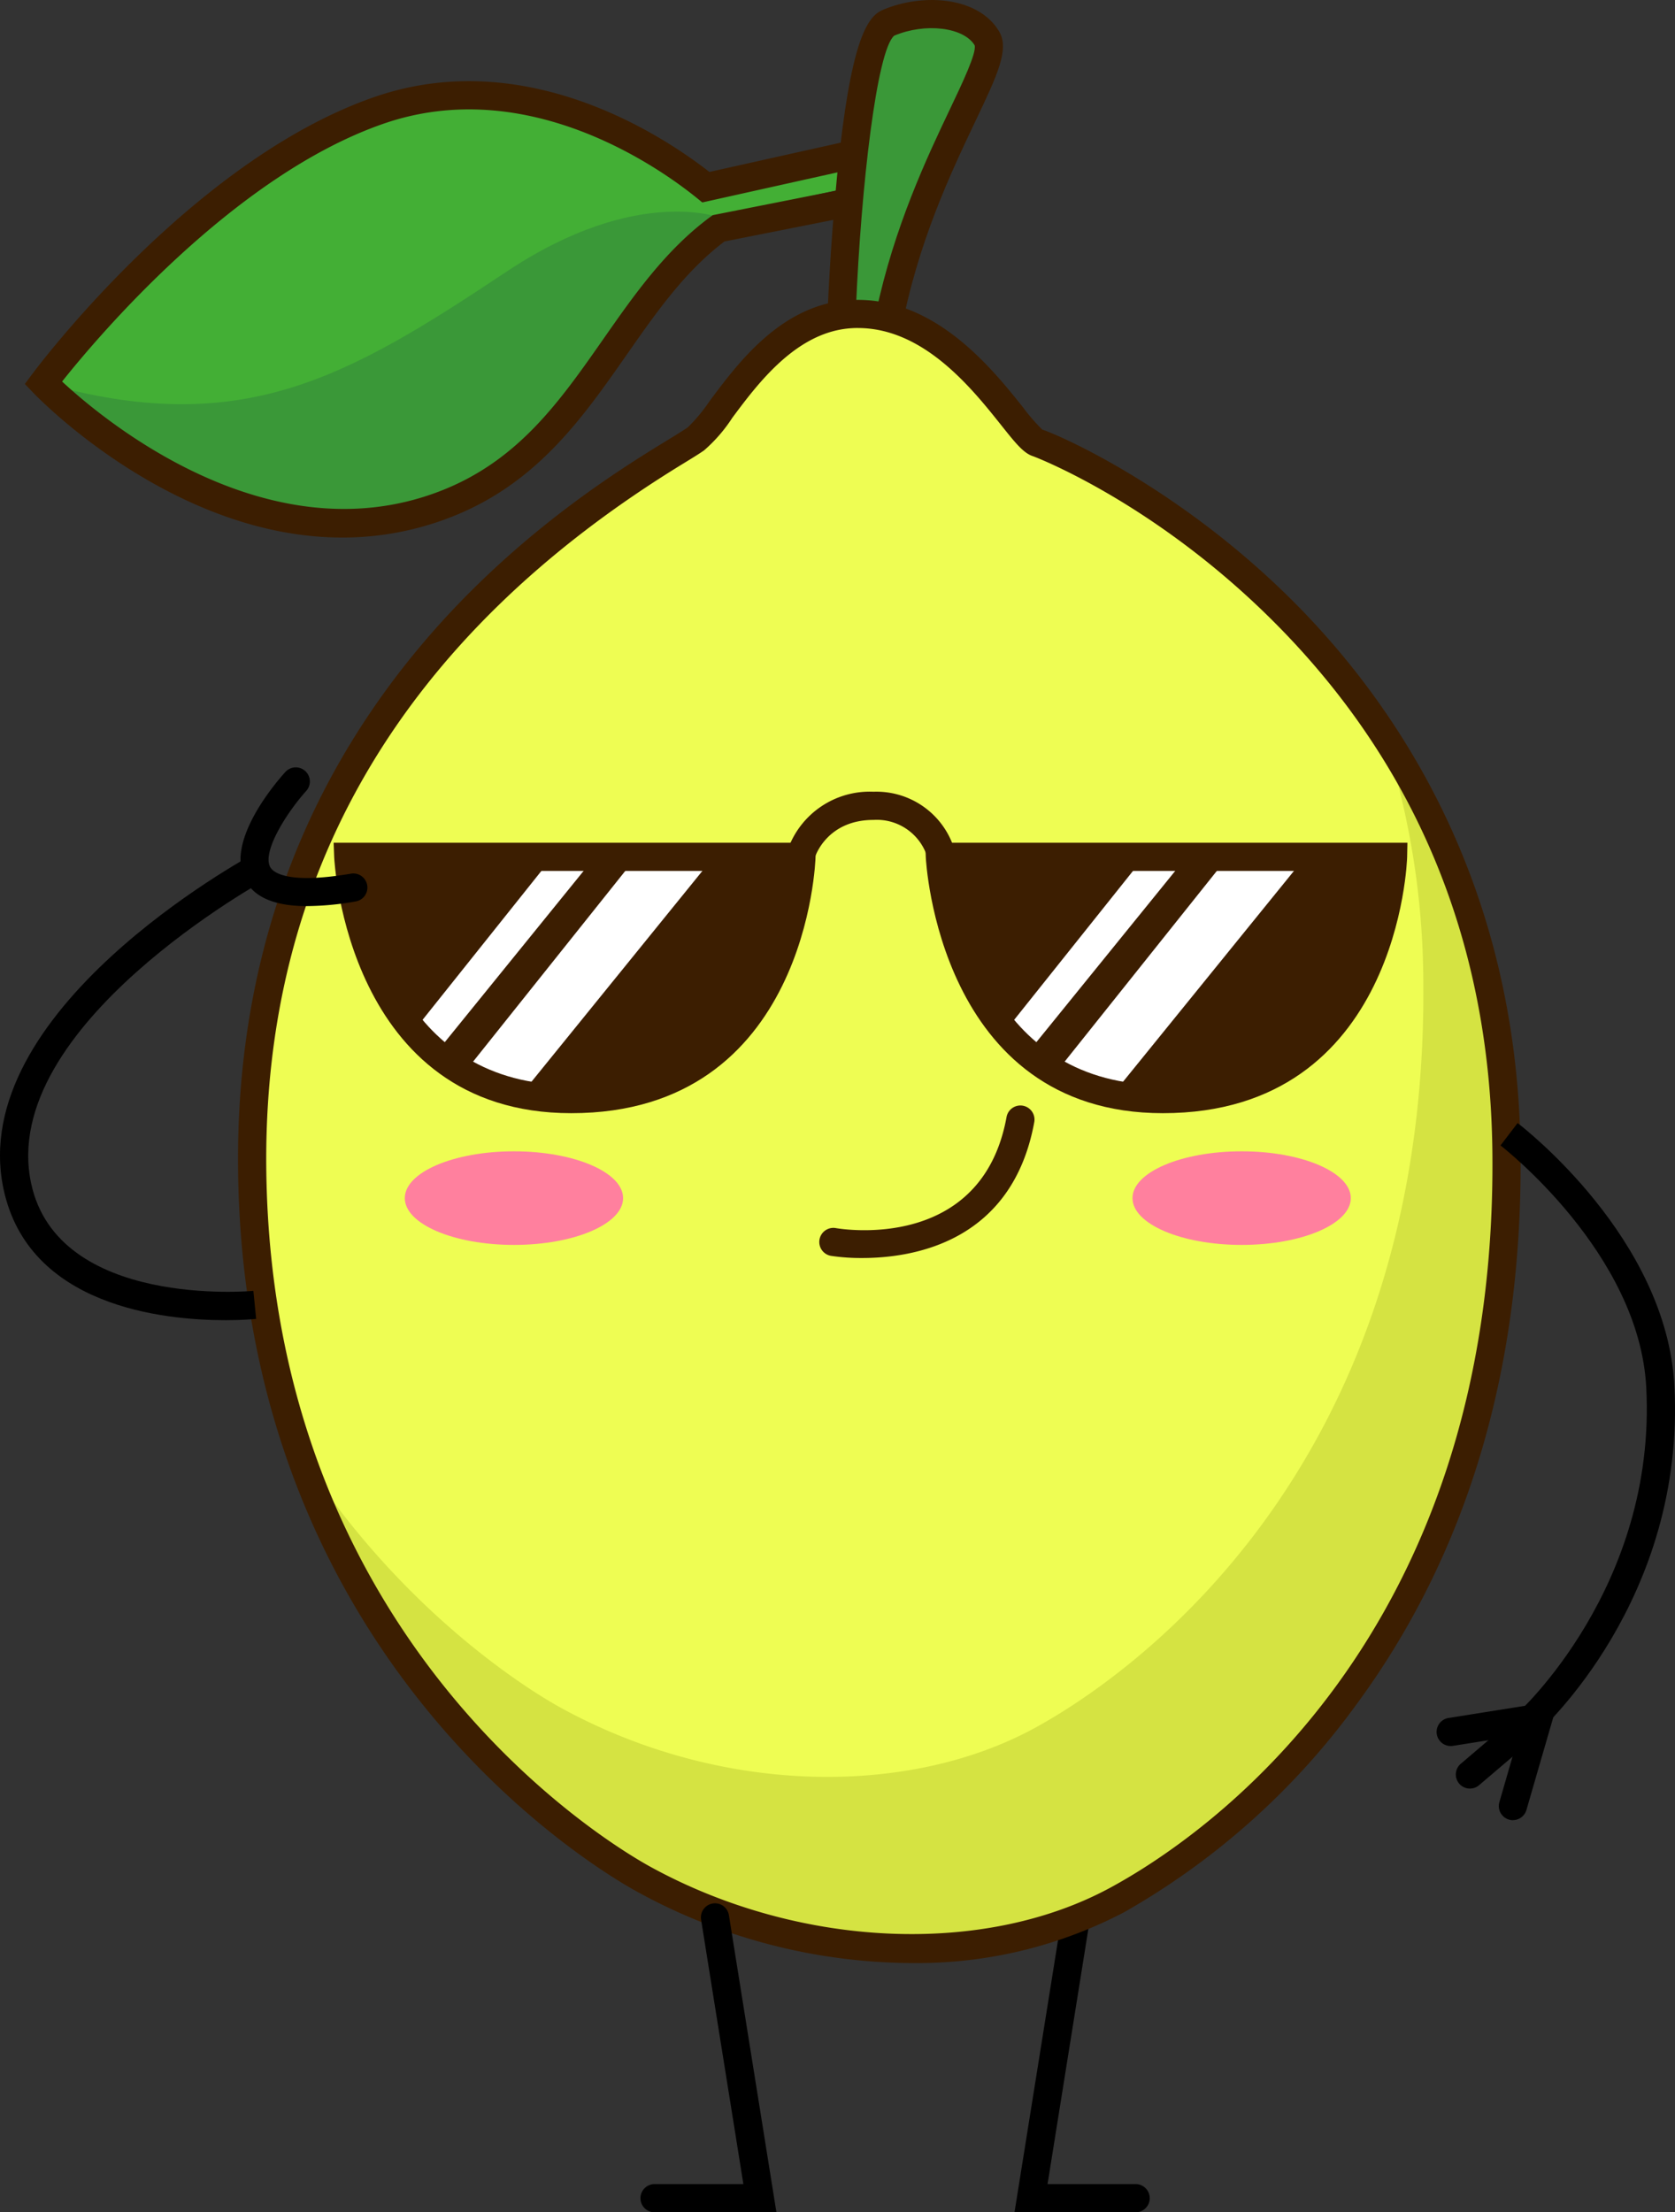 <svg id="Groupe_10" data-name="Groupe 10" xmlns="http://www.w3.org/2000/svg" xmlns:xlink="http://www.w3.org/1999/xlink" width="180.284" height="238.007" viewBox="0 0 180.284 238.007">
  <rect x="0" y="0" width="180.284" height="238.007" fill="#333333" stroke="none"/>
  <defs>
    <clipPath id="clip-path">
      <rect id="Rectangle_11" data-name="Rectangle 11" width="180.284" height="238.007"/>
    </clipPath>
  </defs>
  <g id="Groupe_9" data-name="Groupe 9" clip-path="url(#clip-path)">
    <path id="Tracé_51" data-name="Tracé 51" d="M212.74,407.658H199.661l5.115-31.966a1.516,1.516,0,1,1,2.995.479l-4.553,28.454h9.522a1.517,1.517,0,0,1,0,3.033" transform="translate(-90.468 -169.651)"/>
    <path id="Tracé_52" data-name="Tracé 52" d="M155.043,29.8l.867,3.294-17.566,3.856-1.875-2.024Z" transform="translate(-61.836 -13.5)" fill="#43af35"/>
    <path id="Tracé_53" data-name="Tracé 53" d="M81.165,32.447s-17.228-18.6-36.5-11.94S8.515,49.828,8.515,49.828,29.283,71.5,51.7,62.916c15.1-5.785,18.278-22.2,29.468-30.468" transform="translate(-3.858 -8.64)" fill="#3a9838"/>
    <path id="Tracé_54" data-name="Tracé 54" d="M8.514,49.81s16.875-22.664,36.148-29.32S81.574,32.1,81.574,32.1s-9.013-3.684-23.145,5.714c-17.2,11.44-28.532,18.061-49.915,12" transform="translate(-3.858 -8.622)" fill="#43af35"/>
    <path id="Tracé_55" data-name="Tracé 55" d="M39.052,65.067C20.966,65.067,6.5,50.232,5.777,49.473l-.888-.926.766-1.029c.7-.941,17.379-23.116,36.87-29.849,16.284-5.624,31.072,4.186,36.043,8.067l17.987-4.011L98.418,29.6,80.186,33.217c-4.266,3.235-7.315,7.6-10.539,12.213-4.785,6.848-9.734,13.929-19.05,17.5a32.053,32.053,0,0,1-11.544,2.138M8.9,48.281C13.119,52.207,30.912,67.222,49.511,60.1c8.448-3.237,12.918-9.632,17.65-16.4,3.286-4.7,6.685-9.566,11.491-13.116l.273-.2,15.818-3.136-.45-1.9L77.807,29.015l-.569-.462c-3.993-3.233-18.225-13.367-33.722-8.015C27.239,26.159,12.471,43.788,8.9,48.281" transform="translate(-2.215 -7.236)" fill="#3c1e01"/>
    <path id="Tracé_56" data-name="Tracé 56" d="M165.6,35.612S166.714,5.4,170.63,3.724,179.581,2.6,181.26,5.4,173.733,19.375,170.5,36.724Z" transform="translate(-75.033 -1.26)" fill="#3a9838"/>
    <path id="Tracé_57" data-name="Tracé 57" d="M170.412,37.292l-7.673-1.738.046-1.258c0-.076.29-7.688,1.055-15.408,1.43-14.427,3.2-17.089,4.9-17.817C173.006-.757,179.008-.4,181.266,3.363c1.151,1.917-.163,4.68-2.549,9.694-2.63,5.529-6.232,13.1-8.016,22.686Zm-4.545-4.139,2.159.489c1.949-9.267,5.537-16.808,7.953-21.888,1.354-2.847,2.889-6.072,2.663-6.881-1.171-1.94-5.3-2.452-8.659-1.035-1.875,1.582-3.56,16.16-4.116,29.314" transform="translate(-73.739 0)" fill="#3c1e01"/>
    <path id="Tracé_58" data-name="Tracé 58" d="M142.693,232.407c9.03-4.891,42.517-26.853,41.927-80.52-.614-55.72-48.358-75.6-50.494-76.263s-8.775-14.407-19.964-13.847c-9.205.46-14.185,11.608-16.784,13.427-5.595,3.916-48.561,25.054-47.753,79,.76,50.794,36.666,72.956,42.159,75.969,17.344,9.511,37.483,9.511,50.91,2.238" transform="translate(-22.48 -27.984)" fill="#eefd53"/>
    <path id="Tracé_59" data-name="Tracé 59" d="M188.9,189.322c-.208-18.885-5.832-33.647-13.257-44.946a86.275,86.275,0,0,1,4.306,26.484c.591,53.666-32.9,75.628-41.927,80.52-13.427,7.273-33.567,7.273-50.91-2.238-3.245-1.78-17.1-10.244-28.057-27.342,10.294,29.666,32.757,43.472,37.008,45.8,17.343,9.51,37.483,9.51,50.91,2.238,9.03-4.892,42.517-26.854,41.927-80.52" transform="translate(-26.757 -65.418)" fill="#d5e342"/>
    <path id="Tracé_61" data-name="Tracé 61" d="M217.972,172.47A10.272,10.272,0,1,1,207.7,182.742a10.272,10.272,0,0,1,10.272-10.272" transform="translate(-94.111 -78.148)" fill="#3c1e01"/>
    <path id="Tracé_62" data-name="Tracé 62" d="M234.2,184.177a2.739,2.739,0,1,0-2.739,2.739,2.739,2.739,0,0,0,2.739-2.739" transform="translate(-103.637 -82.211)" fill="#fff"/>
    <path id="Tracé_63" data-name="Tracé 63" d="M214.157,190.6c-.835-1.836-2.069-3.071-2.758-2.758s-.57,2.055.265,3.891,2.069,3.071,2.758,2.758.57-2.055-.265-3.891" transform="translate(-95.584 -85.09)" fill="#fff"/>
    <path id="Tracé_64" data-name="Tracé 64" d="M111.112,172.47a10.272,10.272,0,1,1-10.272,10.272,10.272,10.272,0,0,1,10.272-10.272" transform="translate(-45.692 -78.148)" fill="#3c1e01"/>
    <path id="Tracé_65" data-name="Tracé 65" d="M127.341,184.177a2.739,2.739,0,1,0-2.739,2.739,2.739,2.739,0,0,0,2.739-2.739" transform="translate(-55.217 -82.211)" fill="#fff"/>
    <path id="Tracé_66" data-name="Tracé 66" d="M107.3,190.6c-.835-1.836-2.069-3.071-2.758-2.758s-.57,2.055.265,3.891,2.069,3.071,2.758,2.758.57-2.055-.265-3.891" transform="translate(-47.164 -85.09)" fill="#fff"/>
    <path id="Tracé_67" data-name="Tracé 67" d="M103.164,231.521c0,2.781-5.26,5.035-11.748,5.035s-11.748-2.254-11.748-5.035,5.26-5.035,11.748-5.035,11.748,2.254,11.748,5.035" transform="translate(-36.098 -102.623)" fill="#ff809e"/>
    <path id="Tracé_68" data-name="Tracé 68" d="M246.378,231.521c0,2.781-5.26,5.035-11.748,5.035s-11.748-2.254-11.748-5.035,5.26-5.035,11.748-5.035,11.748,2.254,11.748,5.035" transform="translate(-100.989 -102.623)" fill="#ff809e"/>
    <path id="Tracé_69" data-name="Tracé 69" d="M119.294,237.92A61.919,61.919,0,0,1,89.8,230.243c-4.313-2.365-42.158-24.625-42.946-77.276-.319-21.32,6.037-40.108,18.892-55.842C76.069,84.491,87.994,77.19,93.085,74.072c.961-.589,1.721-1.054,2.168-1.367A17.872,17.872,0,0,0,97.6,69.881c3.115-4.183,7.821-10.5,15.231-10.874,8.93-.448,15.154,7.351,18.5,11.541a20.413,20.413,0,0,0,2.079,2.4c2.227.736,14.576,6.3,26.344,17.822,11.286,11.045,24.808,30.393,25.132,59.845.255,23.2-5.683,43.2-17.651,59.466a79.222,79.222,0,0,1-25.07,22.4h0a48.039,48.039,0,0,1-22.866,5.436m-5.73-175.9c-.193,0-.386,0-.581.015-5.982.3-10.175,5.93-12.95,9.656a16.492,16.492,0,0,1-3.04,3.5c-.523.366-1.317.853-2.323,1.468-30.2,18.489-45.264,44.147-44.784,76.264.762,50.934,37.218,72.384,41.372,74.661,15.925,8.734,35.8,9.631,49.458,2.235h0c9.8-5.306,41.71-26.7,41.133-79.17-.251-22.811-8.4-42.228-24.22-57.711-12.66-12.39-25.094-17.085-25.207-17.12-1.024-.318-1.892-1.4-3.466-3.378-3.129-3.923-8.311-10.418-15.392-10.418" transform="translate(-21.225 -26.728)" fill="#3c1e01"/>
    <path id="Tracé_70" data-name="Tracé 70" d="M299.085,286.758l-2.01-2.271c.15-.133,15.066-13.655,13.919-35.162-.771-14.449-15.536-25.877-15.685-25.99l1.84-2.411c.654.5,16.03,12.406,16.874,28.24,1.226,23.009-14.278,37.01-14.938,37.594" transform="translate(-133.807 -100.102)"/>
    <path id="Tracé_71" data-name="Tracé 71" d="M290.95,347.4a1.518,1.518,0,0,1-1.457-1.939l2.079-7.181-7.078,1.125a1.516,1.516,0,1,1-.476-3l11.8-1.876L292.406,346.3a1.519,1.519,0,0,1-1.456,1.095" transform="translate(-128.112 -151.579)"/>
    <path id="Tracé_72" data-name="Tracé 72" d="M288.035,344.933a1.516,1.516,0,0,1-.983-2.671l6.239-5.312a1.516,1.516,0,1,1,1.966,2.309l-6.239,5.312a1.512,1.512,0,0,1-.983.362" transform="translate(-129.824 -152.511)"/>
    <path id="Tracé_73" data-name="Tracé 73" d="M24.253,218.042c-6.666,0-21.188-1.482-23.873-14.108-4.069-19.144,25.868-35.49,27.145-36.177l1.437,2.671c-.293.158-29.213,15.949-25.615,32.876,2.868,13.491,23.714,11.606,23.924,11.584l.3,3.018c-.211.021-1.46.136-3.317.136" transform="translate(0 -76.012)"/>
    <path id="Tracé_74" data-name="Tracé 74" d="M140.714,407.657H127.636a1.517,1.517,0,1,1,0-3.033h9.522l-4.553-28.454a1.516,1.516,0,1,1,2.995-.479Z" transform="translate(-57.146 -169.65)"/>
    <path id="Tracé_75" data-name="Tracé 75" d="M68.546,168.553h48.772s-.516,26.063-24.773,26.063c-22.967,0-24-26.063-24-26.063" transform="translate(-31.059 -76.373)" fill="#3c1e01"/>
    <path id="Tracé_76" data-name="Tracé 76" d="M91.373,191.774a20.9,20.9,0,0,0,6.159,2.3l20.7-25.522h-8.319Z" transform="translate(-41.402 -76.372)" fill="#fff"/>
    <path id="Tracé_77" data-name="Tracé 77" d="M96.385,168.552l-14.94,18.715a21.349,21.349,0,0,0,2.388,2.387l17.115-21.1H96.385Z" transform="translate(-36.903 -76.372)" fill="#fff"/>
    <path id="Tracé_78" data-name="Tracé 78" d="M184.977,168.553h48.772s-.516,26.063-24.773,26.063c-22.967,0-24-26.063-24-26.063" transform="translate(-83.815 -76.373)" fill="#3c1e01"/>
    <path id="Tracé_79" data-name="Tracé 79" d="M207.8,191.774a20.9,20.9,0,0,0,6.159,2.3l20.7-25.522h-8.319Z" transform="translate(-94.158 -76.372)" fill="#fff"/>
    <path id="Tracé_80" data-name="Tracé 80" d="M212.817,168.552l-14.941,18.715a21.349,21.349,0,0,0,2.388,2.387l17.115-21.1h-4.562Z" transform="translate(-89.659 -76.372)" fill="#fff"/>
    <path id="Tracé_81" data-name="Tracé 81" d="M170.185,163.069a5.694,5.694,0,0,0-5.876-4.289c-5,0-6.265,3.912-6.277,3.952l-2.9-.892a9.347,9.347,0,0,1,9.176-6.092,8.776,8.776,0,0,1,8.842,6.686Z" transform="translate(-70.292 -70.57)" fill="#3c1e01"/>
    <path id="Tracé_82" data-name="Tracé 82" d="M91.237,194.876c-24.145,0-25.5-27.244-25.514-27.52l-.062-1.576h51.9l-.031,1.547c-.005.276-.84,27.549-26.289,27.549m-22.35-26.063c.623,5.475,4.051,23.03,22.35,23.03,19.4,0,22.622-17.593,23.153-23.03Z" transform="translate(-29.752 -75.116)" fill="#3c1e01"/>
    <path id="Tracé_83" data-name="Tracé 83" d="M207.668,194.876c-24.145,0-25.5-27.244-25.514-27.52l-.062-1.576h51.9l-.031,1.547c-.005.276-.84,27.549-26.289,27.549m-22.35-26.063c.623,5.475,4.051,23.03,22.35,23.03,19.4,0,22.622-17.593,23.153-23.03Z" transform="translate(-82.508 -75.116)" fill="#3c1e01"/>
    <path id="Tracé_84" data-name="Tracé 84" d="M165.865,233.878a21.753,21.753,0,0,1-3.373-.233,1.516,1.516,0,0,1,.534-2.985c.658.117,15.715,2.581,18.372-11.947a1.516,1.516,0,0,1,2.983.546c-2.357,12.889-12.984,14.619-18.517,14.619" transform="translate(-73.061 -98.537)" fill="#3c1e01"/>
    <path id="Tracé_85" data-name="Tracé 85" d="M54.539,165.877c-3.461,0-5.657-.907-6.662-2.736-2.264-4.118,3.173-10.471,4.285-11.7a1.517,1.517,0,0,1,2.252,2.033c-2.1,2.333-4.789,6.556-3.879,8.21.258.469,1.646,1.9,8.684.7a1.516,1.516,0,1,1,.51,2.989,31.389,31.389,0,0,1-5.189.5" transform="translate(-21.446 -68.392)"/>
  </g>
</svg>
